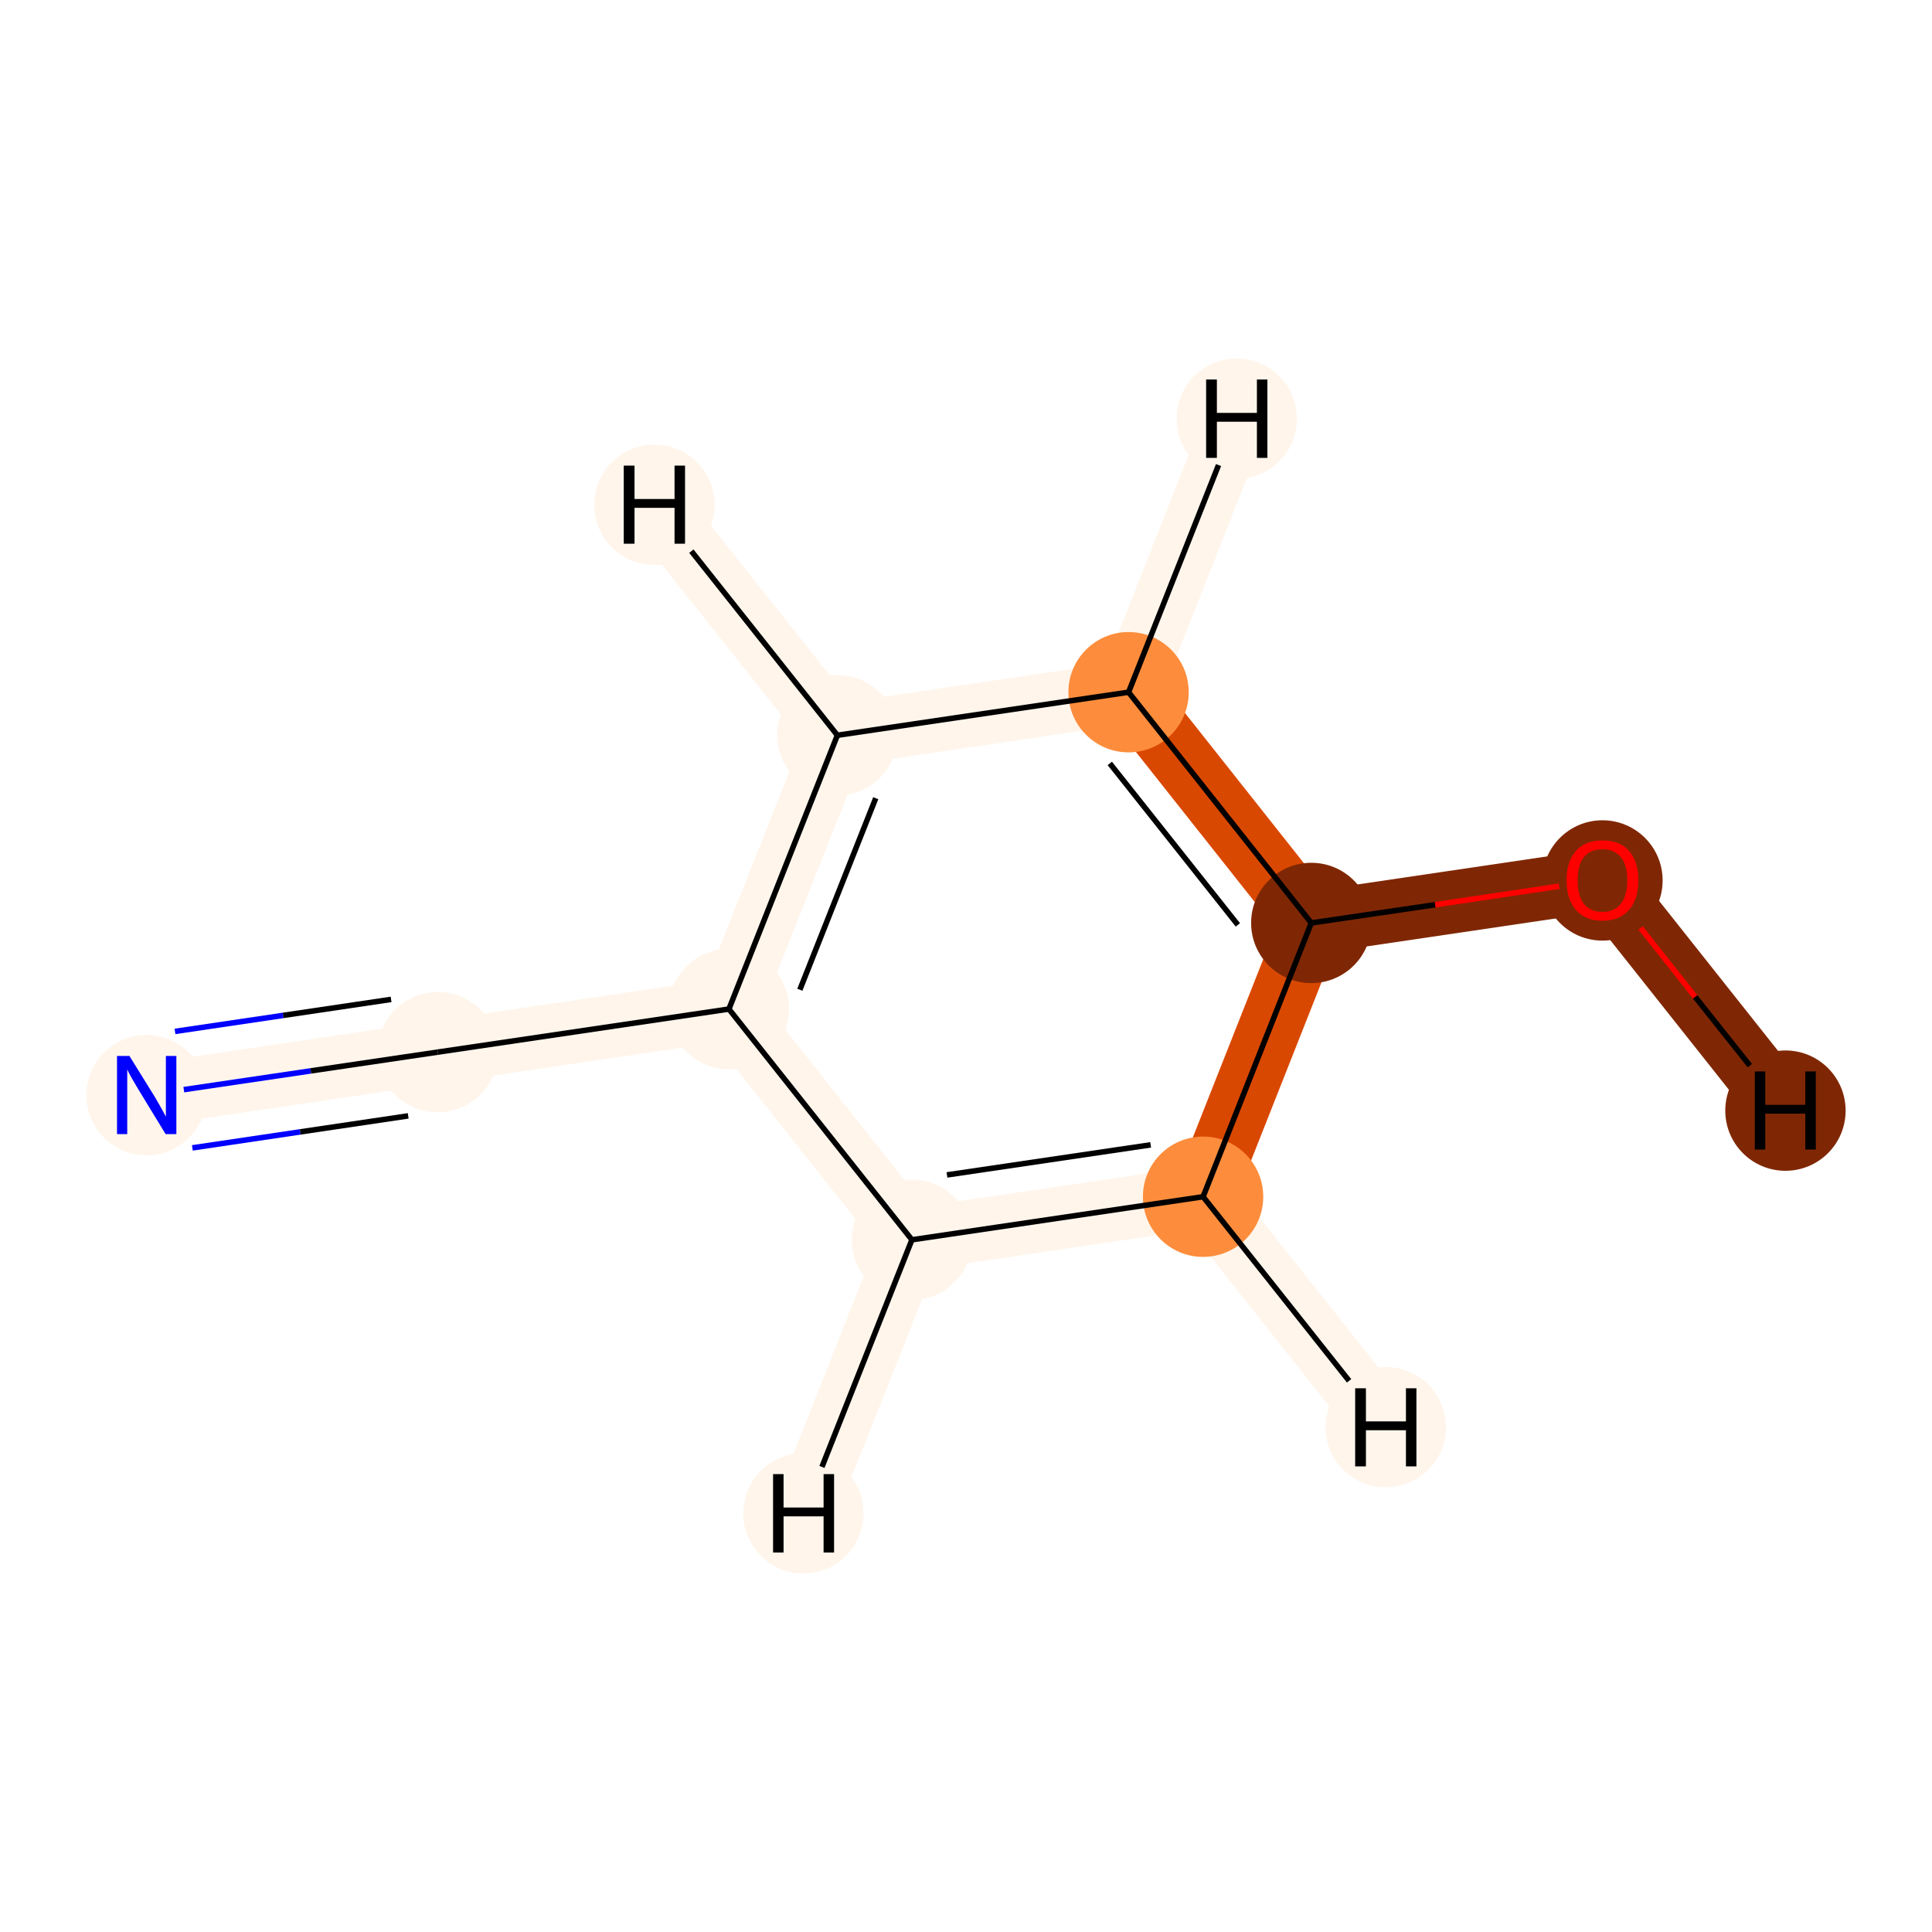 <?xml version='1.0' encoding='iso-8859-1'?>
<svg version='1.1' baseProfile='full'
              xmlns='http://www.w3.org/2000/svg'
                      xmlns:rdkit='http://www.rdkit.org/xml'
                      xmlns:xlink='http://www.w3.org/1999/xlink'
                  xml:space='preserve'
width='700px' height='700px' viewBox='0 0 700 700'>
<!-- END OF HEADER -->
<rect style='opacity:1.0;fill:#FFFFFF;stroke:none' width='700.0' height='700.0' x='0.0' y='0.0'> </rect>
<path d='M 53.1,396.8 L 158.6,381.2' style='fill:none;fill-rule:evenodd;stroke:#FFF5EB;stroke-width:22.7px;stroke-linecap:butt;stroke-linejoin:miter;stroke-opacity:1' />
<path d='M 158.6,381.2 L 264.1,365.6' style='fill:none;fill-rule:evenodd;stroke:#FFF5EB;stroke-width:22.7px;stroke-linecap:butt;stroke-linejoin:miter;stroke-opacity:1' />
<path d='M 264.1,365.6 L 303.4,266.4' style='fill:none;fill-rule:evenodd;stroke:#FFF5EB;stroke-width:22.7px;stroke-linecap:butt;stroke-linejoin:miter;stroke-opacity:1' />
<path d='M 264.1,365.6 L 330.4,449.2' style='fill:none;fill-rule:evenodd;stroke:#FFF5EB;stroke-width:22.7px;stroke-linecap:butt;stroke-linejoin:miter;stroke-opacity:1' />
<path d='M 303.4,266.4 L 408.9,250.8' style='fill:none;fill-rule:evenodd;stroke:#FFF5EB;stroke-width:22.7px;stroke-linecap:butt;stroke-linejoin:miter;stroke-opacity:1' />
<path d='M 303.4,266.4 L 237.1,182.9' style='fill:none;fill-rule:evenodd;stroke:#FFF5EB;stroke-width:22.7px;stroke-linecap:butt;stroke-linejoin:miter;stroke-opacity:1' />
<path d='M 408.9,250.8 L 475.1,334.4' style='fill:none;fill-rule:evenodd;stroke:#D94801;stroke-width:22.7px;stroke-linecap:butt;stroke-linejoin:miter;stroke-opacity:1' />
<path d='M 408.9,250.8 L 448.1,151.7' style='fill:none;fill-rule:evenodd;stroke:#FFF5EB;stroke-width:22.7px;stroke-linecap:butt;stroke-linejoin:miter;stroke-opacity:1' />
<path d='M 475.1,334.4 L 435.9,433.6' style='fill:none;fill-rule:evenodd;stroke:#D94801;stroke-width:22.7px;stroke-linecap:butt;stroke-linejoin:miter;stroke-opacity:1' />
<path d='M 475.1,334.4 L 580.6,318.8' style='fill:none;fill-rule:evenodd;stroke:#7F2704;stroke-width:22.7px;stroke-linecap:butt;stroke-linejoin:miter;stroke-opacity:1' />
<path d='M 435.9,433.6 L 330.4,449.2' style='fill:none;fill-rule:evenodd;stroke:#FFF5EB;stroke-width:22.7px;stroke-linecap:butt;stroke-linejoin:miter;stroke-opacity:1' />
<path d='M 435.9,433.6 L 502.1,517.1' style='fill:none;fill-rule:evenodd;stroke:#FFF5EB;stroke-width:22.7px;stroke-linecap:butt;stroke-linejoin:miter;stroke-opacity:1' />
<path d='M 330.4,449.2 L 291.1,548.3' style='fill:none;fill-rule:evenodd;stroke:#FFF5EB;stroke-width:22.7px;stroke-linecap:butt;stroke-linejoin:miter;stroke-opacity:1' />
<path d='M 580.6,318.8 L 646.9,402.4' style='fill:none;fill-rule:evenodd;stroke:#7F2704;stroke-width:22.7px;stroke-linecap:butt;stroke-linejoin:miter;stroke-opacity:1' />
<ellipse cx='53.1' cy='396.8' rx='21.3' ry='21.3'  style='fill:#FFF5EB;fill-rule:evenodd;stroke:#FFF5EB;stroke-width:1.0px;stroke-linecap:butt;stroke-linejoin:miter;stroke-opacity:1' />
<ellipse cx='158.6' cy='381.2' rx='21.3' ry='21.3'  style='fill:#FFF5EB;fill-rule:evenodd;stroke:#FFF5EB;stroke-width:1.0px;stroke-linecap:butt;stroke-linejoin:miter;stroke-opacity:1' />
<ellipse cx='264.1' cy='365.6' rx='21.3' ry='21.3'  style='fill:#FFF5EB;fill-rule:evenodd;stroke:#FFF5EB;stroke-width:1.0px;stroke-linecap:butt;stroke-linejoin:miter;stroke-opacity:1' />
<ellipse cx='303.4' cy='266.4' rx='21.3' ry='21.3'  style='fill:#FFF5EB;fill-rule:evenodd;stroke:#FFF5EB;stroke-width:1.0px;stroke-linecap:butt;stroke-linejoin:miter;stroke-opacity:1' />
<ellipse cx='408.9' cy='250.8' rx='21.3' ry='21.3'  style='fill:#FD8D3C;fill-rule:evenodd;stroke:#FD8D3C;stroke-width:1.0px;stroke-linecap:butt;stroke-linejoin:miter;stroke-opacity:1' />
<ellipse cx='475.1' cy='334.4' rx='21.3' ry='21.3'  style='fill:#7F2704;fill-rule:evenodd;stroke:#7F2704;stroke-width:1.0px;stroke-linecap:butt;stroke-linejoin:miter;stroke-opacity:1' />
<ellipse cx='435.9' cy='433.6' rx='21.3' ry='21.3'  style='fill:#FD8D3C;fill-rule:evenodd;stroke:#FD8D3C;stroke-width:1.0px;stroke-linecap:butt;stroke-linejoin:miter;stroke-opacity:1' />
<ellipse cx='330.4' cy='449.2' rx='21.3' ry='21.3'  style='fill:#FFF5EB;fill-rule:evenodd;stroke:#FFF5EB;stroke-width:1.0px;stroke-linecap:butt;stroke-linejoin:miter;stroke-opacity:1' />
<ellipse cx='580.6' cy='319.0' rx='21.3' ry='21.3'  style='fill:#7F2704;fill-rule:evenodd;stroke:#7F2704;stroke-width:1.0px;stroke-linecap:butt;stroke-linejoin:miter;stroke-opacity:1' />
<ellipse cx='237.1' cy='182.9' rx='21.3' ry='21.3'  style='fill:#FFF5EB;fill-rule:evenodd;stroke:#FFF5EB;stroke-width:1.0px;stroke-linecap:butt;stroke-linejoin:miter;stroke-opacity:1' />
<ellipse cx='448.1' cy='151.7' rx='21.3' ry='21.3'  style='fill:#FFF5EB;fill-rule:evenodd;stroke:#FFF5EB;stroke-width:1.0px;stroke-linecap:butt;stroke-linejoin:miter;stroke-opacity:1' />
<ellipse cx='502.1' cy='517.1' rx='21.3' ry='21.3'  style='fill:#FFF5EB;fill-rule:evenodd;stroke:#FFF5EB;stroke-width:1.0px;stroke-linecap:butt;stroke-linejoin:miter;stroke-opacity:1' />
<ellipse cx='291.1' cy='548.3' rx='21.3' ry='21.3'  style='fill:#FFF5EB;fill-rule:evenodd;stroke:#FFF5EB;stroke-width:1.0px;stroke-linecap:butt;stroke-linejoin:miter;stroke-opacity:1' />
<ellipse cx='646.9' cy='402.4' rx='21.3' ry='21.3'  style='fill:#7F2704;fill-rule:evenodd;stroke:#7F2704;stroke-width:1.0px;stroke-linecap:butt;stroke-linejoin:miter;stroke-opacity:1' />
<path class='bond-0 atom-0 atom-1' d='M 66.6,394.8 L 112.6,388.0' style='fill:none;fill-rule:evenodd;stroke:#0000FF;stroke-width:2.0px;stroke-linecap:butt;stroke-linejoin:miter;stroke-opacity:1' />
<path class='bond-0 atom-0 atom-1' d='M 112.6,388.0 L 158.6,381.2' style='fill:none;fill-rule:evenodd;stroke:#000000;stroke-width:2.0px;stroke-linecap:butt;stroke-linejoin:miter;stroke-opacity:1' />
<path class='bond-0 atom-0 atom-1' d='M 69.7,415.9 L 108.8,410.1' style='fill:none;fill-rule:evenodd;stroke:#0000FF;stroke-width:2.0px;stroke-linecap:butt;stroke-linejoin:miter;stroke-opacity:1' />
<path class='bond-0 atom-0 atom-1' d='M 108.8,410.1 L 147.9,404.3' style='fill:none;fill-rule:evenodd;stroke:#000000;stroke-width:2.0px;stroke-linecap:butt;stroke-linejoin:miter;stroke-opacity:1' />
<path class='bond-0 atom-0 atom-1' d='M 63.4,373.7 L 102.6,367.9' style='fill:none;fill-rule:evenodd;stroke:#0000FF;stroke-width:2.0px;stroke-linecap:butt;stroke-linejoin:miter;stroke-opacity:1' />
<path class='bond-0 atom-0 atom-1' d='M 102.6,367.9 L 141.7,362.1' style='fill:none;fill-rule:evenodd;stroke:#000000;stroke-width:2.0px;stroke-linecap:butt;stroke-linejoin:miter;stroke-opacity:1' />
<path class='bond-1 atom-1 atom-2' d='M 158.6,381.2 L 264.1,365.6' style='fill:none;fill-rule:evenodd;stroke:#000000;stroke-width:2.0px;stroke-linecap:butt;stroke-linejoin:miter;stroke-opacity:1' />
<path class='bond-2 atom-2 atom-3' d='M 264.1,365.6 L 303.4,266.4' style='fill:none;fill-rule:evenodd;stroke:#000000;stroke-width:2.0px;stroke-linecap:butt;stroke-linejoin:miter;stroke-opacity:1' />
<path class='bond-2 atom-2 atom-3' d='M 289.8,358.6 L 317.3,289.2' style='fill:none;fill-rule:evenodd;stroke:#000000;stroke-width:2.0px;stroke-linecap:butt;stroke-linejoin:miter;stroke-opacity:1' />
<path class='bond-8 atom-7 atom-2' d='M 330.4,449.2 L 264.1,365.6' style='fill:none;fill-rule:evenodd;stroke:#000000;stroke-width:2.0px;stroke-linecap:butt;stroke-linejoin:miter;stroke-opacity:1' />
<path class='bond-3 atom-3 atom-4' d='M 303.4,266.4 L 408.9,250.8' style='fill:none;fill-rule:evenodd;stroke:#000000;stroke-width:2.0px;stroke-linecap:butt;stroke-linejoin:miter;stroke-opacity:1' />
<path class='bond-9 atom-3 atom-9' d='M 303.4,266.4 L 250.5,199.7' style='fill:none;fill-rule:evenodd;stroke:#000000;stroke-width:2.0px;stroke-linecap:butt;stroke-linejoin:miter;stroke-opacity:1' />
<path class='bond-4 atom-4 atom-5' d='M 408.9,250.8 L 475.1,334.4' style='fill:none;fill-rule:evenodd;stroke:#000000;stroke-width:2.0px;stroke-linecap:butt;stroke-linejoin:miter;stroke-opacity:1' />
<path class='bond-4 atom-4 atom-5' d='M 402.1,276.6 L 448.5,335.1' style='fill:none;fill-rule:evenodd;stroke:#000000;stroke-width:2.0px;stroke-linecap:butt;stroke-linejoin:miter;stroke-opacity:1' />
<path class='bond-10 atom-4 atom-10' d='M 408.9,250.8 L 441.5,168.5' style='fill:none;fill-rule:evenodd;stroke:#000000;stroke-width:2.0px;stroke-linecap:butt;stroke-linejoin:miter;stroke-opacity:1' />
<path class='bond-5 atom-5 atom-6' d='M 475.1,334.4 L 435.9,433.6' style='fill:none;fill-rule:evenodd;stroke:#000000;stroke-width:2.0px;stroke-linecap:butt;stroke-linejoin:miter;stroke-opacity:1' />
<path class='bond-7 atom-5 atom-8' d='M 475.1,334.4 L 520.0,327.8' style='fill:none;fill-rule:evenodd;stroke:#000000;stroke-width:2.0px;stroke-linecap:butt;stroke-linejoin:miter;stroke-opacity:1' />
<path class='bond-7 atom-5 atom-8' d='M 520.0,327.8 L 564.9,321.1' style='fill:none;fill-rule:evenodd;stroke:#FF0000;stroke-width:2.0px;stroke-linecap:butt;stroke-linejoin:miter;stroke-opacity:1' />
<path class='bond-6 atom-6 atom-7' d='M 435.9,433.6 L 330.4,449.2' style='fill:none;fill-rule:evenodd;stroke:#000000;stroke-width:2.0px;stroke-linecap:butt;stroke-linejoin:miter;stroke-opacity:1' />
<path class='bond-6 atom-6 atom-7' d='M 416.9,414.8 L 343.1,425.7' style='fill:none;fill-rule:evenodd;stroke:#000000;stroke-width:2.0px;stroke-linecap:butt;stroke-linejoin:miter;stroke-opacity:1' />
<path class='bond-11 atom-6 atom-11' d='M 435.9,433.6 L 488.8,500.3' style='fill:none;fill-rule:evenodd;stroke:#000000;stroke-width:2.0px;stroke-linecap:butt;stroke-linejoin:miter;stroke-opacity:1' />
<path class='bond-12 atom-7 atom-12' d='M 330.4,449.2 L 297.8,531.5' style='fill:none;fill-rule:evenodd;stroke:#000000;stroke-width:2.0px;stroke-linecap:butt;stroke-linejoin:miter;stroke-opacity:1' />
<path class='bond-13 atom-8 atom-13' d='M 594.4,336.2 L 614.2,361.2' style='fill:none;fill-rule:evenodd;stroke:#FF0000;stroke-width:2.0px;stroke-linecap:butt;stroke-linejoin:miter;stroke-opacity:1' />
<path class='bond-13 atom-8 atom-13' d='M 614.2,361.2 L 634.0,386.1' style='fill:none;fill-rule:evenodd;stroke:#000000;stroke-width:2.0px;stroke-linecap:butt;stroke-linejoin:miter;stroke-opacity:1' />
<path  class='atom-0' d='M 46.9 382.6
L 56.2 397.6
Q 57.1 399.1, 58.6 401.8
Q 60.0 404.4, 60.1 404.6
L 60.1 382.6
L 63.9 382.6
L 63.9 410.9
L 60.0 410.9
L 50.0 394.5
Q 48.9 392.6, 47.6 390.4
Q 46.4 388.2, 46.1 387.5
L 46.1 410.9
L 42.4 410.9
L 42.4 382.6
L 46.9 382.6
' fill='#0000FF'/>
<path  class='atom-8' d='M 567.6 318.9
Q 567.6 312.1, 571.0 308.3
Q 574.3 304.5, 580.6 304.5
Q 586.9 304.5, 590.2 308.3
Q 593.6 312.1, 593.6 318.9
Q 593.6 325.8, 590.2 329.7
Q 586.8 333.6, 580.6 333.6
Q 574.4 333.6, 571.0 329.7
Q 567.6 325.8, 567.6 318.9
M 580.6 330.4
Q 584.9 330.4, 587.2 327.5
Q 589.6 324.6, 589.6 318.9
Q 589.6 313.3, 587.2 310.5
Q 584.9 307.7, 580.6 307.7
Q 576.3 307.7, 573.9 310.5
Q 571.6 313.3, 571.6 318.9
Q 571.6 324.6, 573.9 327.5
Q 576.3 330.4, 580.6 330.4
' fill='#FF0000'/>
<path  class='atom-9' d='M 226.0 168.7
L 229.9 168.7
L 229.9 180.8
L 244.4 180.8
L 244.4 168.7
L 248.2 168.7
L 248.2 197.0
L 244.4 197.0
L 244.4 184.0
L 229.9 184.0
L 229.9 197.0
L 226.0 197.0
L 226.0 168.7
' fill='#000000'/>
<path  class='atom-10' d='M 437.0 137.5
L 440.9 137.5
L 440.9 149.6
L 455.4 149.6
L 455.4 137.5
L 459.2 137.5
L 459.2 165.9
L 455.4 165.9
L 455.4 152.8
L 440.9 152.8
L 440.9 165.9
L 437.0 165.9
L 437.0 137.5
' fill='#000000'/>
<path  class='atom-11' d='M 491.0 503.0
L 494.9 503.0
L 494.9 515.0
L 509.4 515.0
L 509.4 503.0
L 513.2 503.0
L 513.2 531.3
L 509.4 531.3
L 509.4 518.2
L 494.9 518.2
L 494.9 531.3
L 491.0 531.3
L 491.0 503.0
' fill='#000000'/>
<path  class='atom-12' d='M 280.1 534.1
L 283.9 534.1
L 283.9 546.2
L 298.4 546.2
L 298.4 534.1
L 302.2 534.1
L 302.2 562.5
L 298.4 562.5
L 298.4 549.4
L 283.9 549.4
L 283.9 562.5
L 280.1 562.5
L 280.1 534.1
' fill='#000000'/>
<path  class='atom-13' d='M 635.8 388.2
L 639.6 388.2
L 639.6 400.3
L 654.1 400.3
L 654.1 388.2
L 657.9 388.2
L 657.9 416.5
L 654.1 416.5
L 654.1 403.5
L 639.6 403.5
L 639.6 416.5
L 635.8 416.5
L 635.8 388.2
' fill='#000000'/>
</svg>
